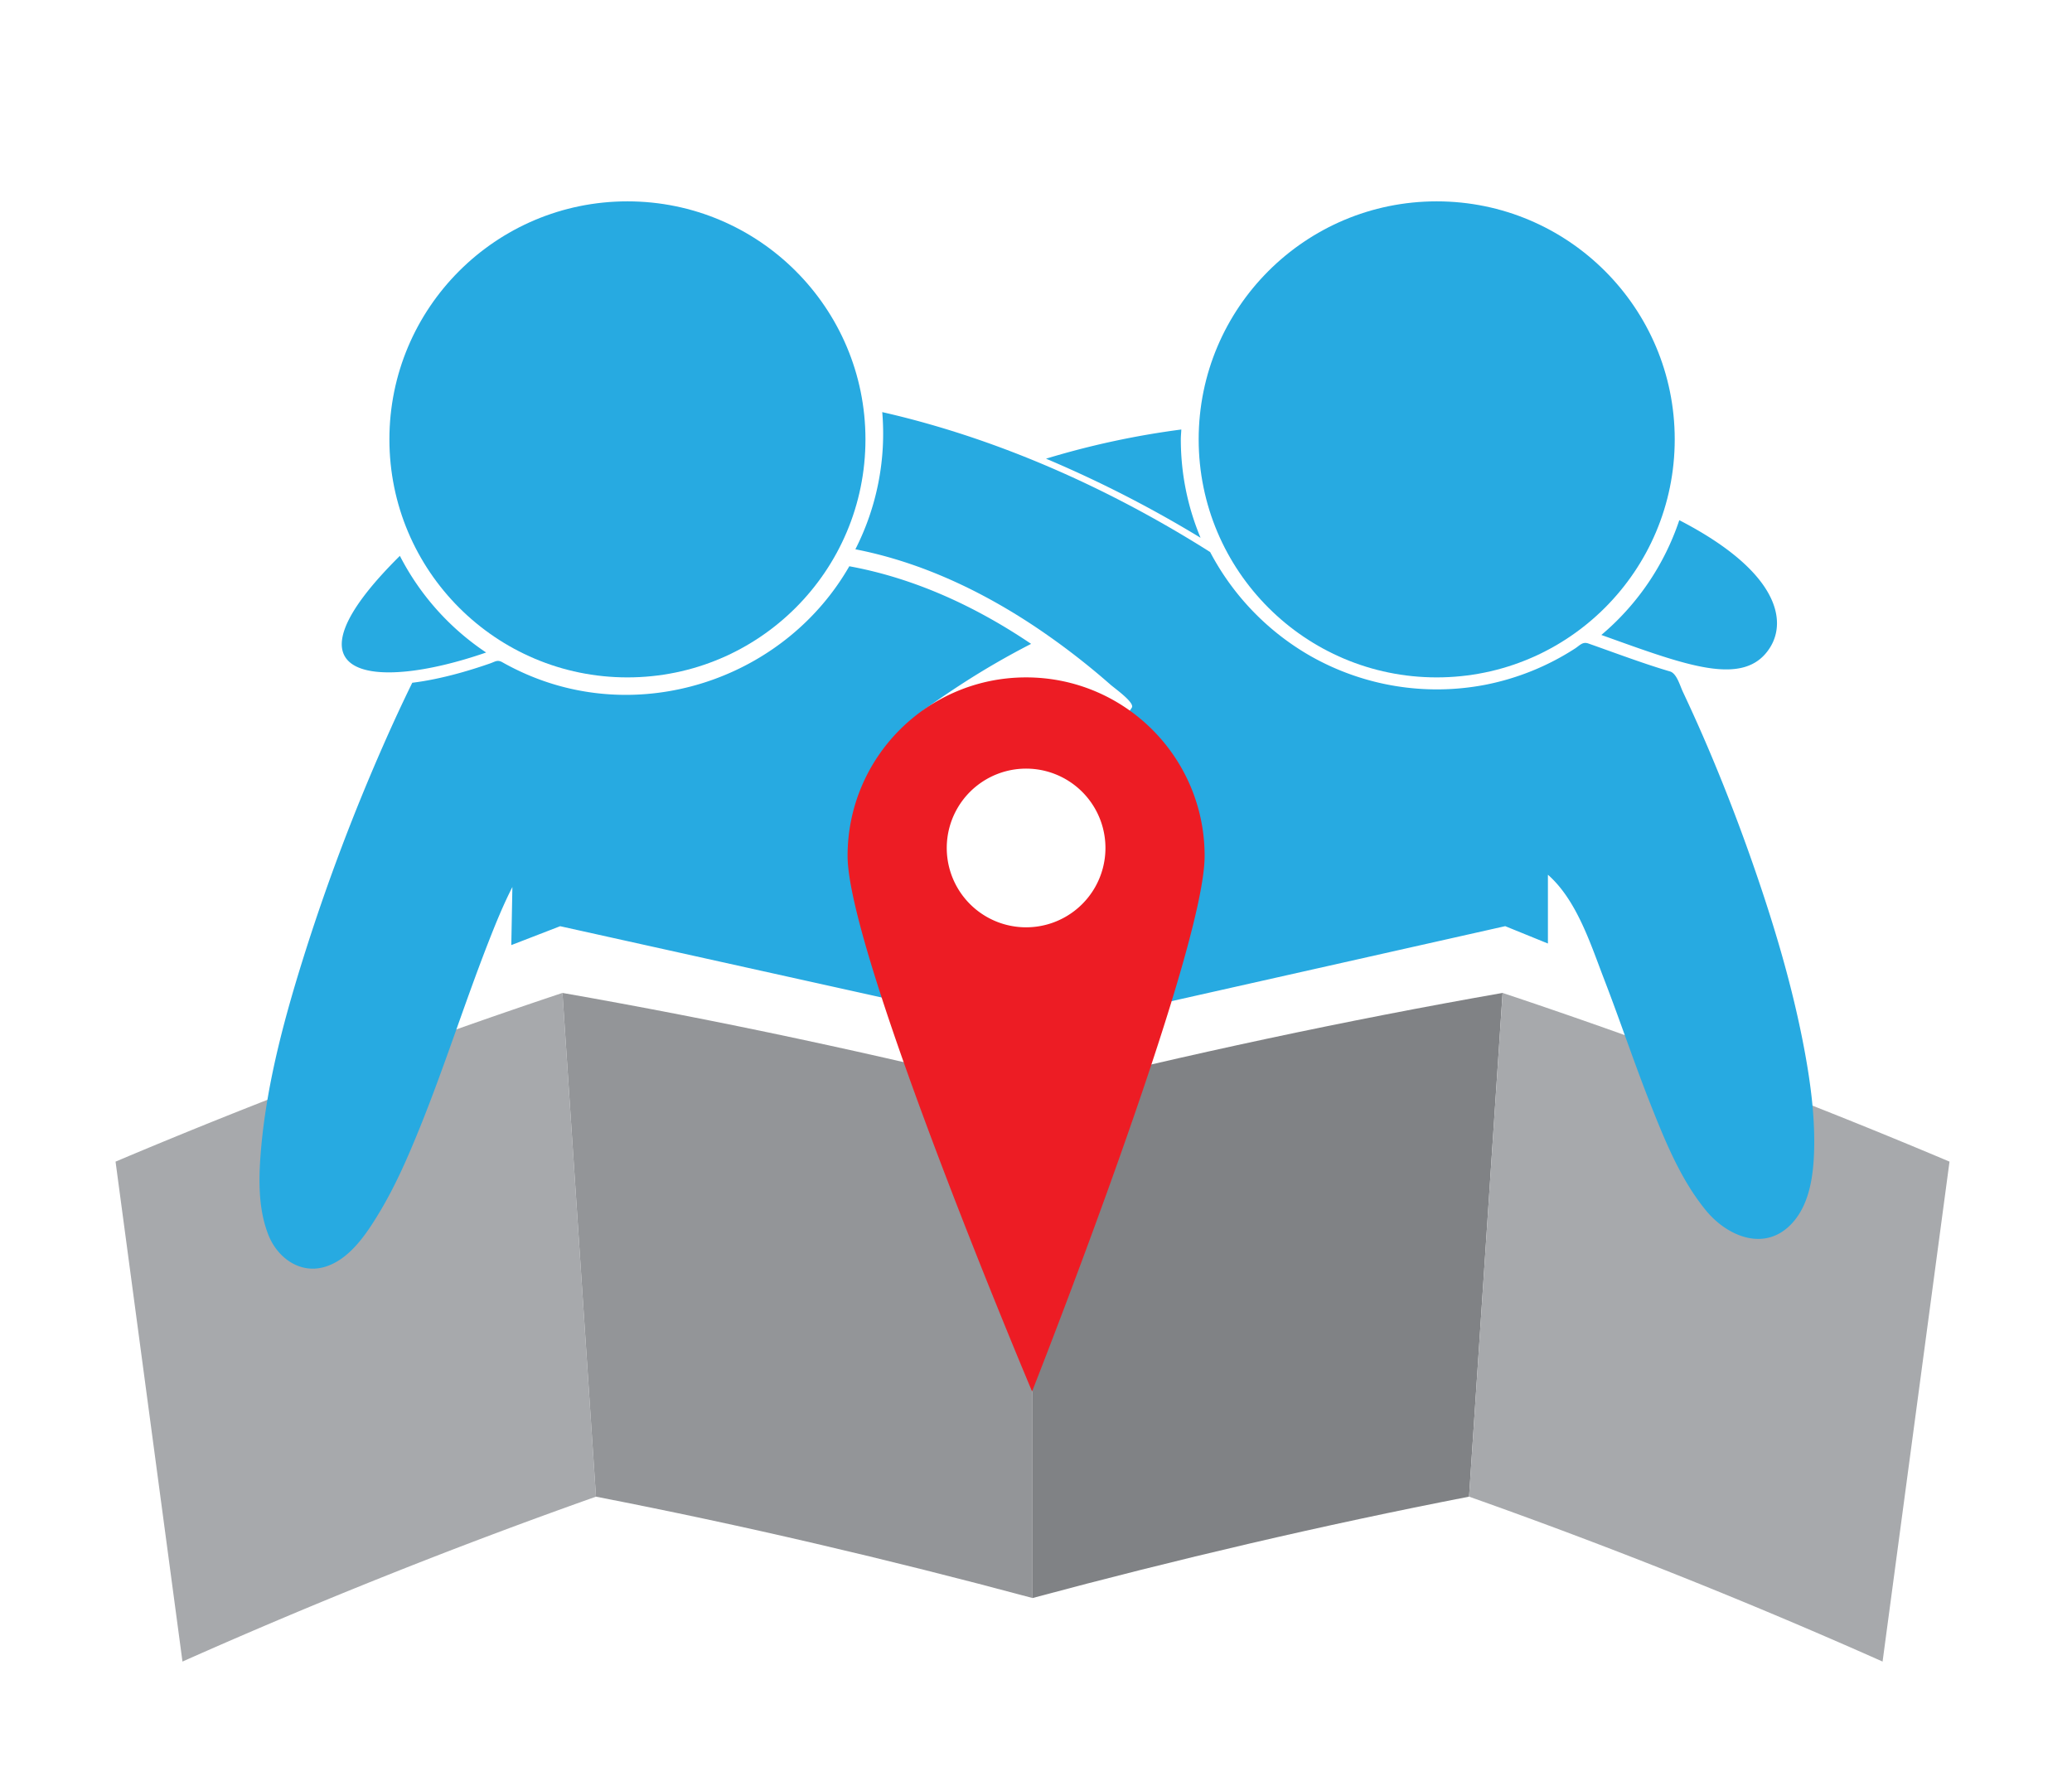 <svg version="1" xmlns="http://www.w3.org/2000/svg" viewBox="0 0 174.097 150.103"><circle cx="120.717" cy="36.919" r="20" fill="#27aae1"/><circle cx="52.719" cy="36.919" r="20" fill="#27aae1"/><path d="M40.847 54.828a21.646 21.646 0 0 1-7.248-8.121c-10.398 10.306-2.383 11.453 7.248 8.121zM134.551 53.353c7.135 2.558 12.026 4.458 14.168 1.066 1.476-2.336.613-6.463-7.618-10.71a21.563 21.563 0 0 1-6.55 9.644zM99.217 36.919c0-.28.031-.552.042-.829a70.29 70.29 0 0 0-11.369 2.452 99.296 99.296 0 0 1 12.986 6.647 21.37 21.37 0 0 1-1.659-8.27z" fill="#27aae1"/><path d="M41.413 78.217l1.565.342.074-4.026c-.542 1.065-1.088 2.317-1.639 3.684zM130.059 78.647l2.726-.597c-.874-1.794-1.772-3.223-2.726-4.062v4.659z" fill="none"/><path d="M150.66 103.176c-.003.004.165-.189 0 0z" fill="#27aae1"/><path d="M50.076 125.76a477.858 477.858 0 0 0-34.744 13.856L9.709 97.608a516.473 516.473 0 0 1 37.55-14.176c.941 14.109 1.877 28.219 2.817 42.328z" fill="#a7a9ac"/><path d="M50.076 125.76c12.333 2.396 24.569 5.263 36.681 8.517V91.845c-13.05-3.26-26.227-6.086-39.497-8.413.94 14.109 1.876 28.219 2.816 42.328z" fill="#939598"/><path d="M123.437 125.759c-12.332 2.397-24.568 5.263-36.68 8.518V91.845c13.05-3.259 26.227-6.086 39.497-8.413l-2.817 42.327z" fill="#808285"/><path d="M123.437 125.759a477.232 477.232 0 0 1 34.744 13.857l5.624-42.008a516.473 516.473 0 0 0-37.55-14.176c-.941 14.109-1.88 28.218-2.818 42.327z" fill="#a7a9ac"/><path d="M43.052 74.533l-.09 4.88 4.104-1.587 29.351 6.507c-.293-.86.678-1.219.385-2.08l-3.995-11.739c-.109-.321-.047-.328.149-.643l2.022-3.247 2.461-3.954c.342-.548 1.107-1.242.755-1.843-.128-.219-.678-.866-.654-1.115a78.043 78.043 0 0 1 3.188-2.185 66.282 66.282 0 0 1 5.91-3.425c-4.611-3.117-9.777-5.518-15.276-6.521-5.225 9.101-16.614 13.216-26.421 9.365a21.552 21.552 0 0 1-2.731-1.299c-.417-.235-.589-.056-1.026.097-1.507.524-3.042.977-4.604 1.301-.642.134-1.289.245-1.939.324a108.15 108.15 0 0 0-.758 1.571 142.277 142.277 0 0 0-1.718 3.775 172.784 172.784 0 0 0-6.459 17.08c-1.708 5.378-3.238 10.926-3.755 16.564-.212 2.378-.311 4.988.545 7.26.704 1.963 2.613 3.456 4.758 2.843 2.114-.604 3.556-2.81 4.624-4.582 1.314-2.182 2.345-4.535 3.303-6.891 2.133-5.24 3.83-10.643 5.891-15.91.601-1.538 1.23-3.073 1.98-4.546z" fill="#27aae1"/><path d="M151.666 88.502c-.996-5.461-2.601-10.814-4.431-16.048a156.235 156.235 0 0 0-3.364-8.771 135.874 135.874 0 0 0-2.466-5.544c-.25-.526-.517-1.553-1.086-1.72-1.281-.375-2.543-.812-3.801-1.257-.693-.245-1.385-.495-2.077-.743-.326-.117-.653-.232-.979-.348-.491-.174-.716.159-1.132.427a21.475 21.475 0 0 1-7.554 3.046 21.512 21.512 0 0 1-14.713-2.449 21.683 21.683 0 0 1-8.382-8.707c-.244-.156-.49-.31-.736-.463-7.927-4.919-16.678-8.84-25.753-11.047a67.896 67.896 0 0 0-1.062-.249 21.423 21.423 0 0 1-2.258 11.526c5.511 1.073 10.675 3.524 15.312 6.645a61.086 61.086 0 0 1 6.125 4.732c.371.324 2.043 1.5 1.795 1.923-.104.178-.786 1.086-.686 1.247l4.081 6.553 1.54 2.474c.072.116-.126.474-.166.59l-4.967 14.598 31.568-7.095 3.588 1.459v-5.78c2.441 2.147 3.599 5.87 4.735 8.814 1.352 3.504 2.537 7.07 3.921 10.562 1.211 3.054 2.519 6.267 4.62 8.83 1.846 2.247 5.076 3.552 7.326.981 1.501-1.715 1.748-4.307 1.774-6.482.026-2.583-.309-5.167-.772-7.704z" fill="#27aae1"/><path d="M86.217 56.919c-8.284 0-15 6.716-15 15s15.502 45 15.502 45 14.498-36.716 14.498-45-6.716-15-15-15zm0 21a6.667 6.667 0 1 1 0-13.334 6.667 6.667 0 0 1 0 13.334z" fill="#ed1c24"/></svg>